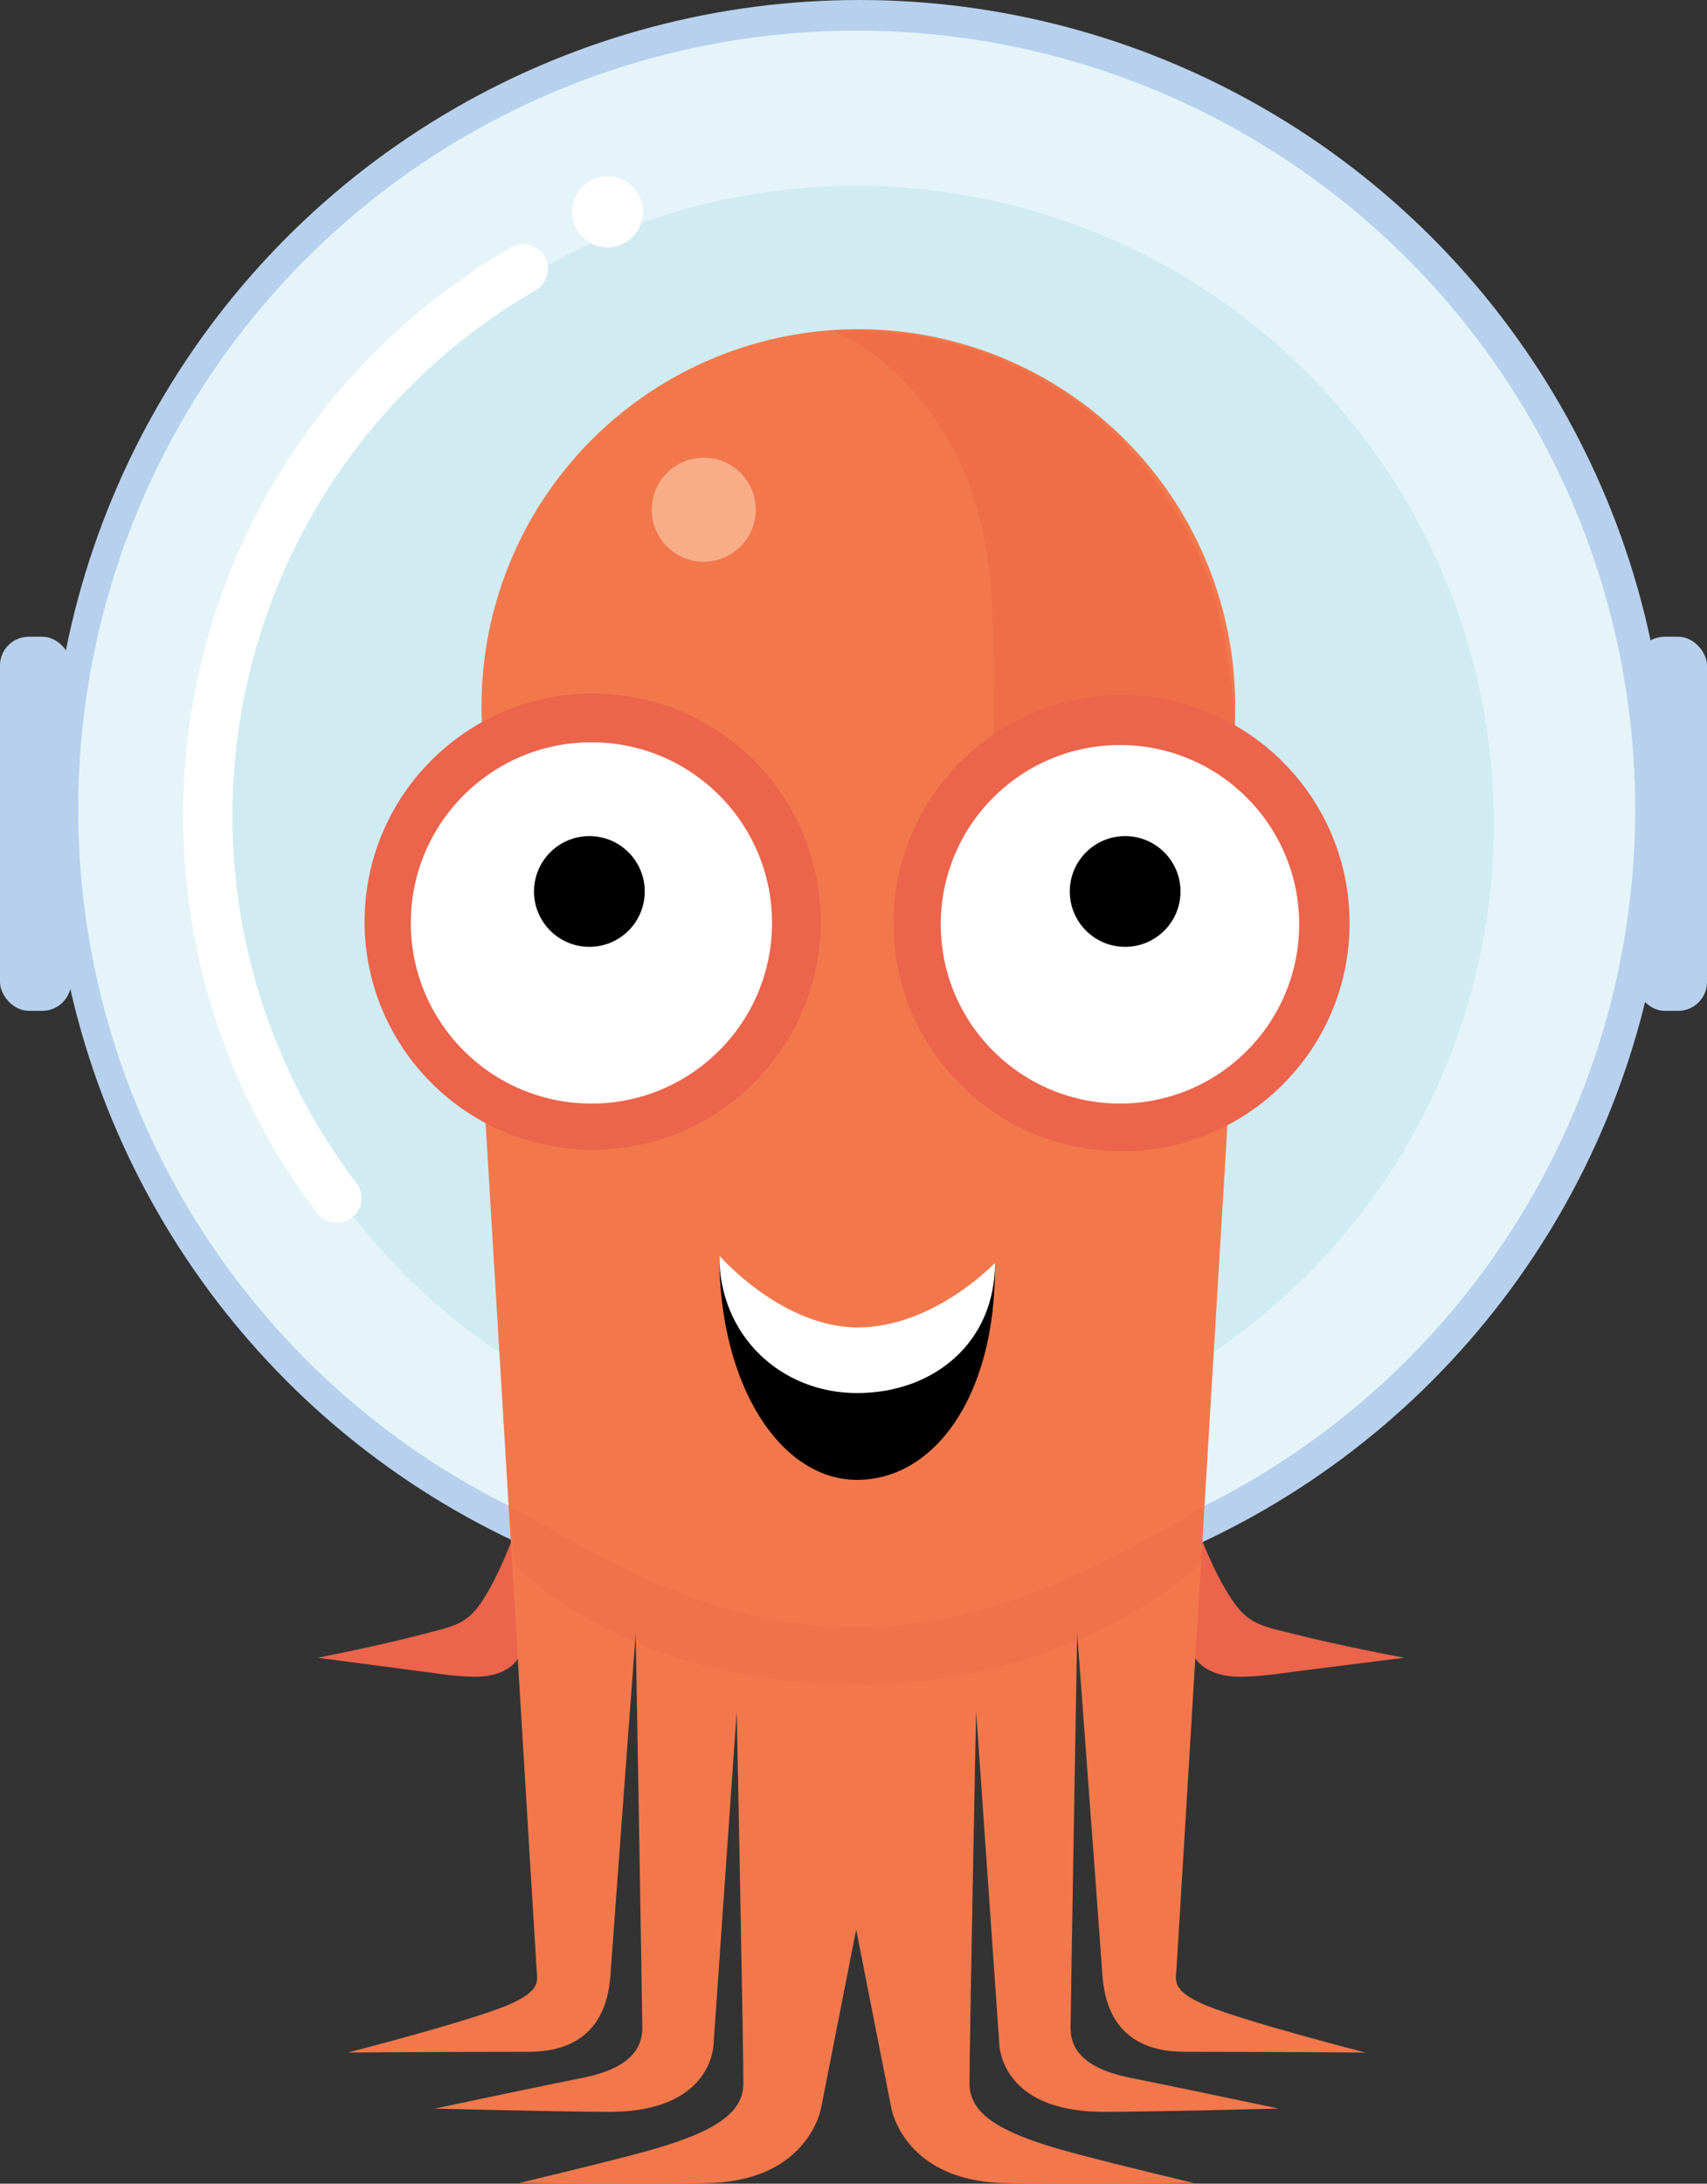 <svg xmlns="http://www.w3.org/2000/svg" xmlns:xlink="http://www.w3.org/1999/xlink" viewBox="0 0 415.3 531.18"><rect x="0" y="0" width="415.3" height="531.18" fill="#333333" stroke="none"/><defs><style>.cls-1,.cls-12{fill:none;}.cls-13,.cls-2{fill:#eb644b;}.cls-3{fill:#b7d0ed;}.cls-4{fill:#e5f4f9;}.cls-5{fill:#d1ebf2;}.cls-6{fill:#f2784b;}.cls-7{clip-path:url(#clip-path);}.cls-8{fill:#e64c3c;opacity:0.22;}.cls-9{opacity:0.5;}.cls-10{fill:#fee1c5;}.cls-11{fill:#fff;}.cls-12{stroke:#fff;stroke-linecap:round;stroke-miterlimit:10;stroke-width:12px;}.cls-13{opacity:0.25;}</style><clipPath id="clip-path"><polyline class="cls-1" points="300.51 170.02 290.54 416.8 126.79 416.8 117.58 170.02"/></clipPath></defs><title>Asset 2</title><g id="Layer_2" data-name="Layer 2"><g id="Layer_1-2" data-name="Layer 1"><path class="cls-2" d="M124.5,374.68s-4.11,11.06-8.49,16.56c-3.26,4.11-7.07,4.67-12.06,6-12.65,3.33-26.68,6-26.68,6l28.08,3.7a81.83,81.83,0,0,0,8.9.91c10,.49,12.14-5.07,12.14-5.07Z"/><path class="cls-2" d="M292.44,374.68s4.29,11.06,8.86,16.56c3.41,4.11,7.38,4.67,12.58,6,13.19,3.33,27.84,6,27.84,6l-29.29,3.7a89,89,0,0,1-9.29.91c-10.39.49-12.67-5.07-12.67-5.07Z"/><circle class="cls-3" cx="209.05" cy="196.85" r="196.85"/><circle class="cls-4" cx="208.43" cy="196.85" r="189.4"/><circle class="cls-5" cx="208.26" cy="200.38" r="155.18"/><g id="Body"><path class="cls-6" d="M118,270.89s12.35,205.61,12.56,208.32,1.05,5.14-7.25,8.62c-9.64,4-38.68,11.45-38.68,11.45s22.56-.18,43.91-.18c19.49,0,19.8-15.78,20.12-20.61s6-81.19,6-81.19,1.61,92.22,1.61,95.82-1.17,9.65-14.49,12.29c-9.08,1.8-36,7.49-36,7.49s30.41.8,42.48.8c25.35,0,25.35-16.58,25.35-16.58l5.63-80.91s1.62,81.05,1.61,90.49c0,6.89-5.8,11.83-24.95,16.95-12.15,3.25-29.57,7.34-29.57,7.34s34.42.46,46.88,0c23.63-.95,26.56-18.24,26.56-18.24l40.06-203.82Z"/><path class="cls-6" d="M298.79,270.89S286.42,476.5,286.21,479.21s-1.06,5.14,7.27,8.62c9.65,4,38.75,11.45,38.75,11.45s-22.6-.18-44-.18c-19.52,0-19.84-15.78-20.16-20.61s-6-81.19-6-81.19-1.61,92.22-1.61,95.82,1.17,9.65,14.51,12.29c9.09,1.8,36.1,7.49,36.1,7.49s-30.47.8-42.55.8c-25.39,0-25.4-16.58-25.4-16.58l-5.64-80.91s-1.62,81.05-1.61,90.49c0,6.89,5.81,11.83,25,16.95C273,526.9,290.45,531,290.45,531s-34.48.46-47,0c-23.67-.95-26.61-18.24-26.61-18.24L176.75,308.89Z"/><path class="cls-6" d="M300.51,171.76a91.68,91.68,0,1,1-91.68-91.68A91.68,91.68,0,0,1,300.51,171.76Z"/><g class="cls-7"><circle class="cls-6" cx="209.81" cy="219.82" r="161.94"/></g><path class="cls-8" d="M297.76,271.29s10.82-95.54-4.45-132.45c-26.63-64.38-90.56-58.36-90.56-58.36s37.09,14.25,38.67,68.11c1.12,38,.26,94.48.26,94.48Z"/></g><g id="Face"><g class="cls-9"><circle class="cls-10" cx="171.22" cy="123.98" r="12.65"/></g><path d="M242.07,308.35c0,31.75-15,51.62-33.55,51.62S175,337.16,175,305.42c0,0,15.16,28.49,33.69,28.49S242.07,308.35,242.07,308.35Z"/><path class="cls-11" d="M242.07,307.21c0,19.47-15,31.65-33.55,31.65S175,324.88,175,305.42c0,0,15.16,17.47,33.69,17.47S242.07,307.21,242.07,307.21Z"/><circle class="cls-2" cx="272.86" cy="224.57" r="55.48"/><circle class="cls-2" cx="144.18" cy="224.18" r="55.48"/><circle class="cls-11" cx="272.48" cy="224.83" r="43.6"/><circle class="cls-11" cx="143.89" cy="224.5" r="43.94"/><circle cx="143.39" cy="216.85" r="13.47"/><circle cx="273.74" cy="216.85" r="13.47"/></g><rect class="cls-3" y="154.88" width="17.3" height="91" rx="7" ry="7"/><rect class="cls-3" x="398" y="154.88" width="17.3" height="91" rx="7" ry="7"/><circle class="cls-11" cx="147.82" cy="51.54" r="8.64"/><path class="cls-12" d="M81.95,291.42a153.55,153.55,0,0,1,45.35-226"/><path class="cls-13" d="M292.37,380.26s.72-14,.2-13.68C268,381.4,240,395.93,207.69,395.76c-35.69-.19-59.93-16.5-83.93-29.45l1.57,14.51s26.7,29,83.5,29C261.81,409.77,292.37,380.26,292.37,380.26Z"/></g></g></svg>